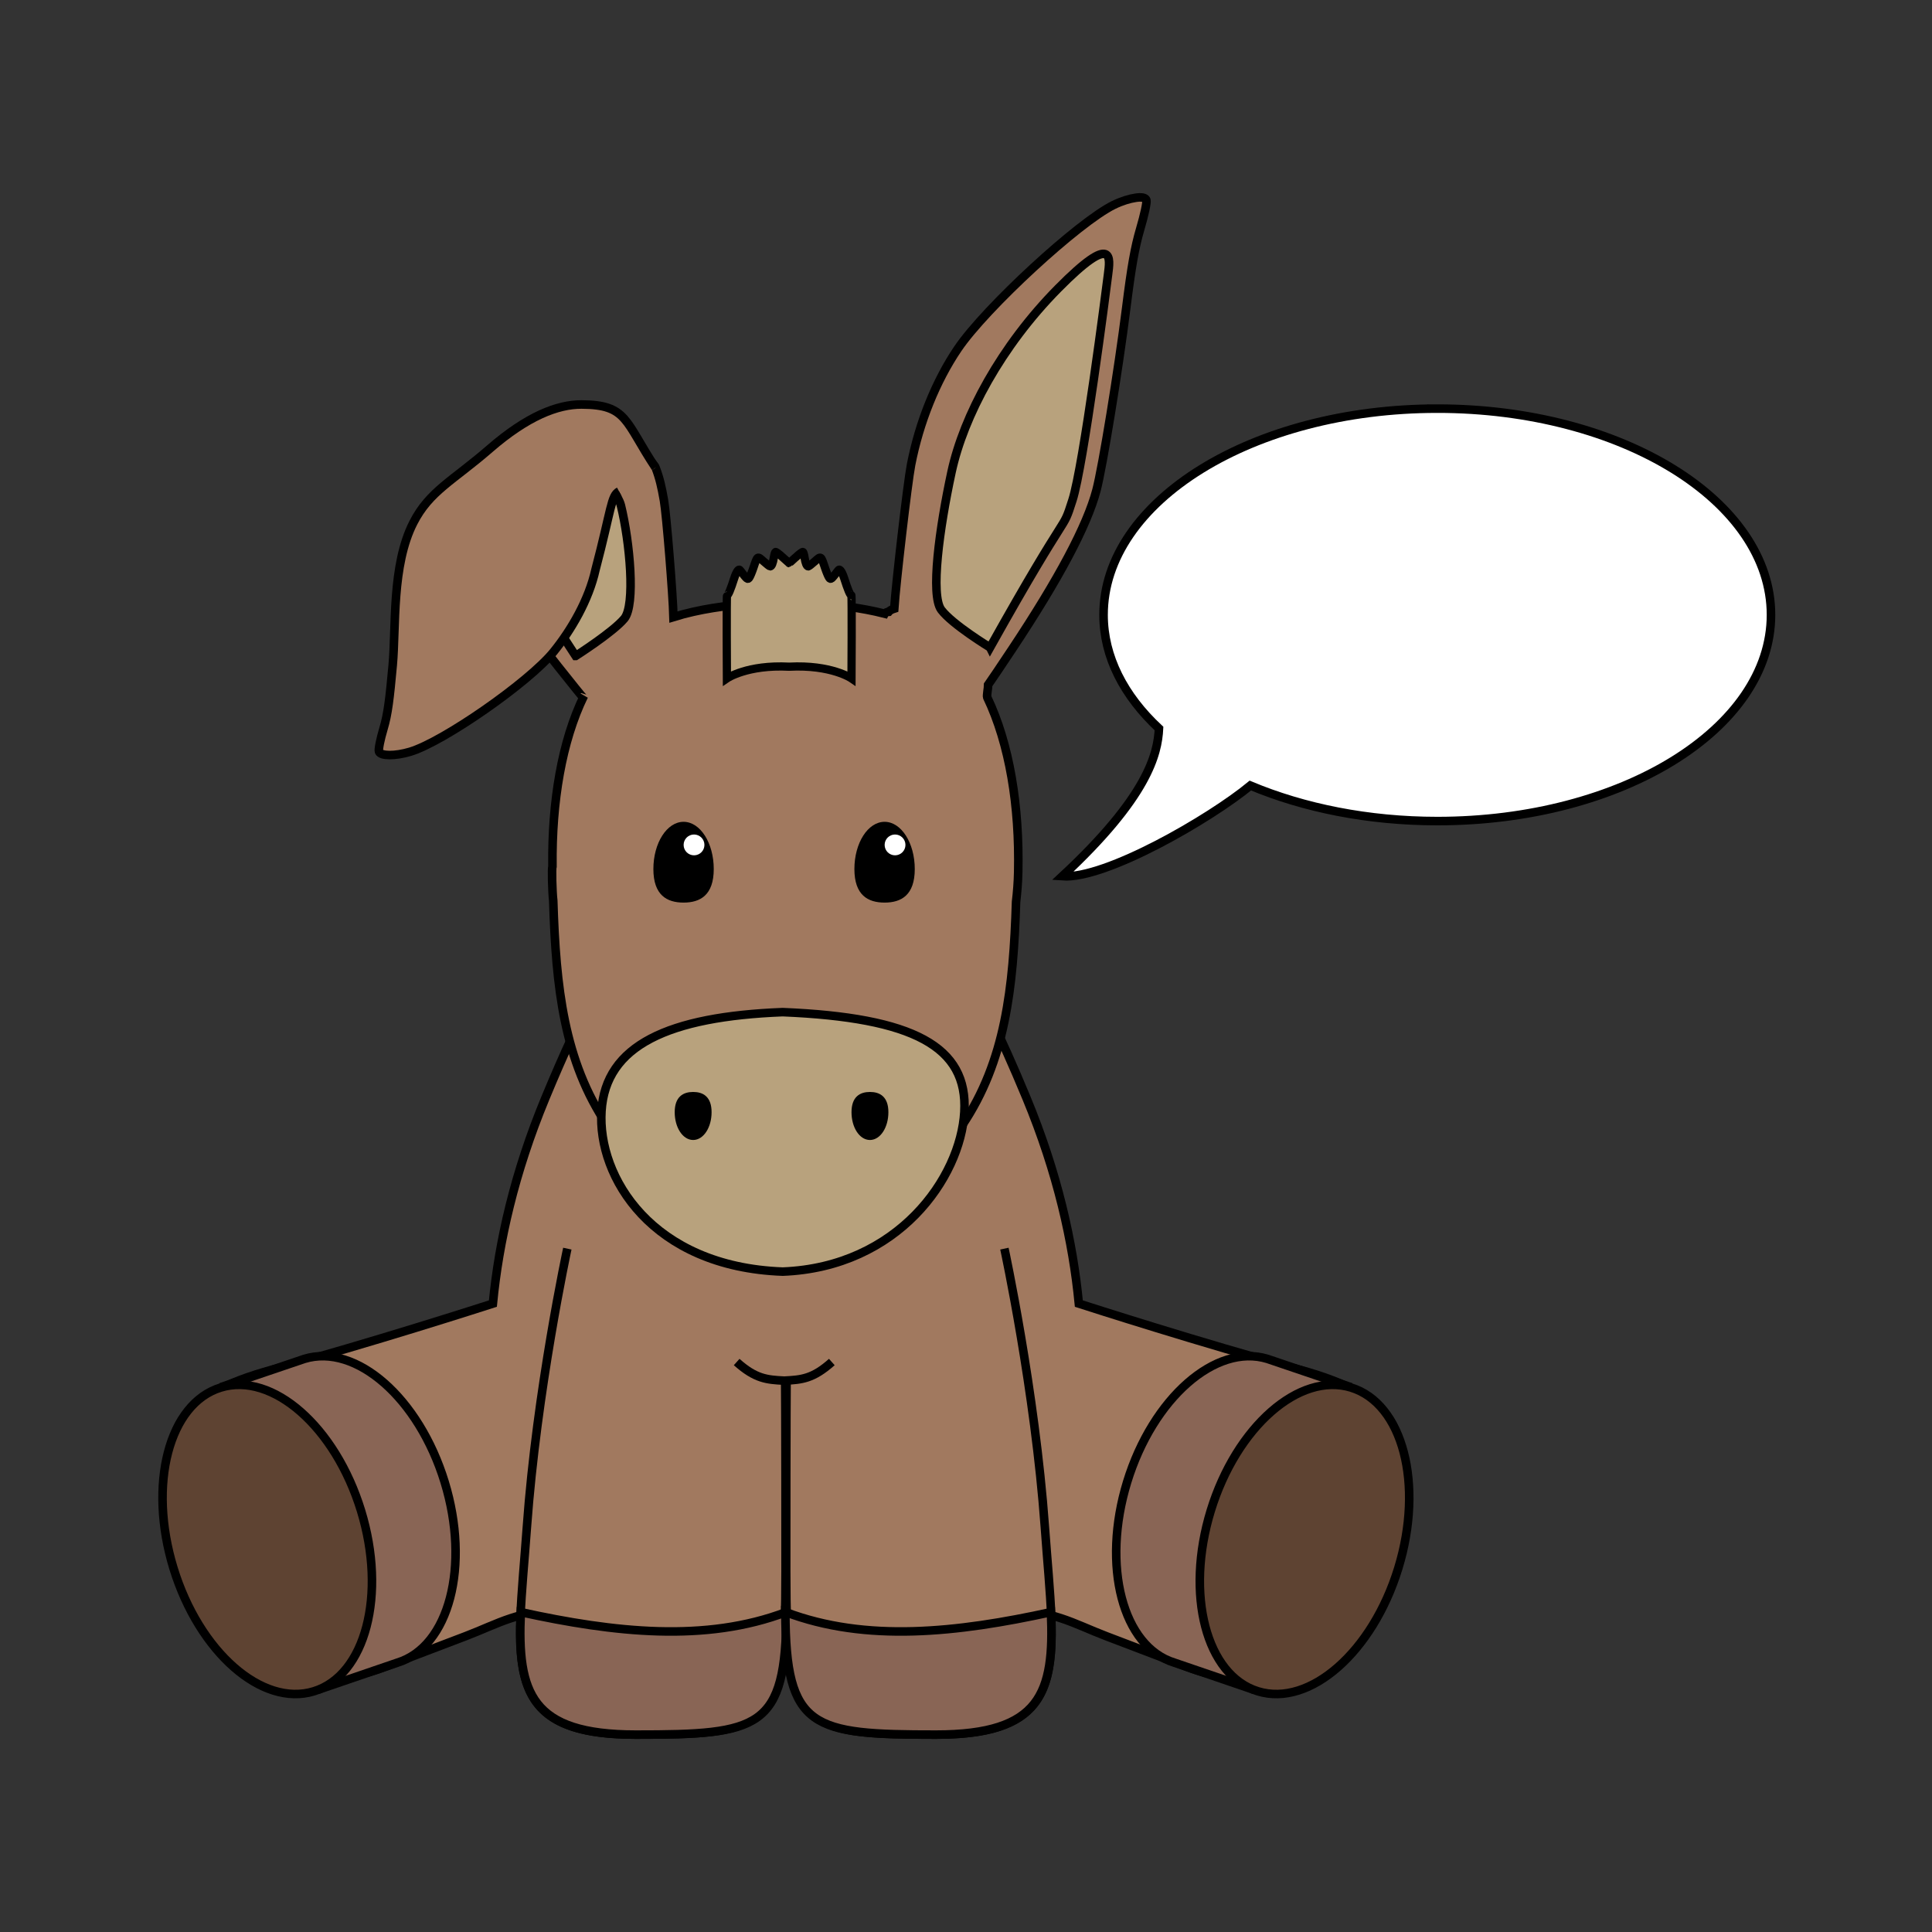 <svg:svg xmlns:dc="http://purl.org/dc/elements/1.1/" xmlns:ns1="http://sodipodi.sourceforge.net/DTD/sodipodi-0.dtd" xmlns:ns2="http://www.inkscape.org/namespaces/inkscape" xmlns:ns4="http://creativecommons.org/ns#" xmlns:rdf="http://www.w3.org/1999/02/22-rdf-syntax-ns#" xmlns:svg="http://www.w3.org/2000/svg" height="452.019" id="svg4207" version="1.1" viewBox="-36.668 -45.179 452.019 452.019" width="452.019" ns1:docname="New document 5" ns2:version="0.48.4 r9939">
  <svg:rect x="-36.668" y="-45.179" width="452.019" height="452.019" fill="#333333" stroke="none"/>
  <svg:defs id="defs4209" />
  <ns1:namedview bordercolor="#666666" borderopacity="1.0" fit-margin-bottom="0" fit-margin-left="0" fit-margin-right="0" fit-margin-top="0" id="base" pagecolor="#ffffff" showgrid="false" ns2:current-layer="layer1" ns2:cx="270.05555" ns2:cy="146.54482" ns2:document-units="px" ns2:pageopacity="0.0" ns2:pageshadow="2" ns2:window-height="415" ns2:window-maximized="0" ns2:window-width="472" ns2:window-x="265" ns2:window-y="86" ns2:zoom="0.35" />
  <svg:g id="layer1" transform="translate(-104.944,-317.246)" ns2:groupmode="layer" ns2:label="Layer 1">
    <svg:g id="g3910" transform="translate(-48.248,-1748.222)">
      <svg:path d="m 282.344,2228.781 c -11.539,-0.01 -20.873,6.535 -38.219,48.406 -7.239,17.474 -10.897,33.668 -12.281,48.094 -1.923,0.621 -29.174,9.39 -51.438,15.406 -23.071,6.235 -23.577,14.761 -24,22.062 -0.423,7.301 6.727,14.567 11.906,26.344 5.179,11.777 14.99,30.037 38.094,21.25 l 19.062,-7.25 c 7.53,-2.864 13.129,-6.433 22.719,-5.719 5.604,4.497 15.966,6.25 52.219,6.25 36.257,0 46.615,-1.752 52.219,-6.25 9.57,-0.702 15.199,2.854 22.719,5.719 l 19.031,7.25 c 23.099,8.8 32.915,-9.473 38.094,-21.25 5.179,-11.777 12.329,-19.042 11.906,-26.344 -0.423,-7.302 -0.929,-15.828 -24,-22.062 -22.263,-6.016 -49.515,-14.785 -51.438,-15.406 -1.385,-14.425 -5.011,-30.62 -12.25,-48.094 -25.231,-60.904 -33.555,-47.031 -56.281,-47.031 -7.102,0 -12.818,-1.37 -18.062,-1.375 z" id="path3836" style="fill:#a1795f;fill-opacity:1;stroke:#000000;stroke-width:2;stroke-linecap:butt;stroke-linejoin:miter;stroke-miterlimit:4;stroke-opacity:1;stroke-dasharray:none" ns1:nodetypes="cscssssscscssssscssc" ns2:connector-curvature="0" />
      <svg:path d="m 383.156,2066.469 c -0.289,0.01 -0.589,0.041 -0.938,0.094 -1.394,0.206 -3.223,0.745 -5.094,1.656 -8.244,4.013 -30.066,24.141 -36.5,33.656 -5.109,7.555 -9.003,17.183 -10.938,27.125 -0.82,4.218 -3.55,27.706 -3.938,33.688 -0.632,0.2 -1.082,0.455 -1.312,0.75 -0.469,0.05 -0.771,0.18 -0.906,0.438 -11.365,-2.893 -23.25,-2.531 -23.25,-2.531 0,0 -14.048,-0.467 -26.188,3.312 -0.132,-5.233 -1.634,-23.896 -2.219,-27.25 -0.56,-3.214 -1.035,-5.285 -1.969,-7.719 -0.235,-0.613 -1.136,-1.319 -1.438,-2 -0.099,-0.224 -39.715,15.821 -38.594,20.125 1.732,6.65 7.505,16.151 17.25,28.438 3.163,3.987 5.771,7.231 5.812,7.188 0.004,0 0.199,-0.316 0.219,-0.344 -5.158,10.584 -7.544,24.705 -7.375,39.844 1.2e-4,0.01 -1.2e-4,0.021 0,0.031 -0.189,0.446 -0.06,5.91 0.188,8.062 0.631,20.206 2.468,37.452 12.656,52.563 1.948,2.889 4.555,-3.582 8.062,1.562 0.008,0.011 0.024,0.02 0.031,0.031 0.441,1.131 0.904,2.344 1.375,3.75 l 0.438,0 c 0.233,0.591 0.479,1.198 0.719,1.906 l 30.875,-0.938 30.875,0.938 c 0.24,-0.708 0.455,-1.316 0.688,-1.906 l 0.469,0 c 0.455,-1.356 0.886,-2.525 1.312,-3.625 3.556,-5.405 6.191,1.196 8.156,-1.719 10.146,-15.049 11.987,-32.213 12.625,-52.313 0.264,-2.23 0.448,-4.541 0.5,-6.937 0.335,-15.508 -2.045,-30.034 -7.25,-40.906 -0.15,-0.45 0.237,-2.203 0.219,-2.938 0.976,-1.397 2.883,-4.234 5.594,-8.312 10.924,-16.439 17.546,-28.881 19.75,-37.219 1.426,-5.396 5.146,-28.181 6.969,-42.688 1.203,-9.571 1.999,-14.135 3.281,-18.469 0.938,-3.169 1.589,-6.179 1.438,-6.688 -0.136,-0.456 -0.726,-0.672 -1.594,-0.656 z" id="path3838" style="color:#000000;fill:#a1795f;fill-opacity:1;stroke:#000000;stroke-width:2;marker:none;visibility:visible;display:inline;overflow:visible;enable-background:accumulate" ns1:nodetypes="cccsscccccsccssccccccccccccccccccsccsssccc" ns2:connector-curvature="0" />
      <svg:g id="g3840" transform="matrix(-1.139,0,0,1.139,-296.026,383.318)" ns2:export-filename="/home/sarah/path11805.png" ns2:export-xdpi="200" ns2:export-ydpi="200">
        <svg:g id="g3842" transform="matrix(0.734,0,0,0.734,-147.07,437.515)">
          <svg:g id="g3844">
            <svg:path d="m -532.203,1605.177 c 0,7.301 -3.782,9.386 -8.447,9.386 -4.665,0 -8.447,-2.085 -8.447,-9.386 0,-7.301 3.782,-13.22 8.447,-13.22 4.665,0 8.447,5.919 8.447,13.22 z" id="path3846" style="color:#000000;fill:#000000;fill-opacity:1;fill-rule:nonzero;stroke:none;stroke-width:2;marker:none;visibility:visible;display:inline;overflow:visible;enable-background:accumulate" ns1:nodetypes="sssss" ns2:connector-curvature="0" />
          </svg:g>
          <svg:path d="m -540.758,1602.517 c 0,1.608 -1.304,2.912 -2.912,2.912 -1.608,0 -2.912,-1.304 -2.912,-2.912 0,-1.608 1.304,-2.912 2.912,-2.912 1.608,0 2.912,1.304 2.912,2.912 z" id="path3848" style="color:#000000;fill:#ffffff;fill-opacity:1;fill-rule:nonzero;stroke:none;stroke-width:2;marker:none;visibility:visible;display:inline;overflow:visible;enable-background:accumulate" transform="translate(0.091,-4.098)" ns1:cx="-543.66968" ns1:cy="1602.5167" ns1:rx="2.911571" ns1:ry="2.911571" ns1:type="arc" />
        </svg:g>
        <svg:g id="g3850" transform="matrix(0.734,0,0,0.734,-105.779,437.515)">
          <svg:g id="g3852">
            <svg:path d="m -532.203,1605.177 c 0,7.301 -3.782,9.386 -8.447,9.386 -4.665,0 -8.447,-2.085 -8.447,-9.386 0,-7.301 3.782,-13.22 8.447,-13.22 4.665,0 8.447,5.919 8.447,13.22 z" id="path3854" style="color:#000000;fill:#000000;fill-opacity:1;fill-rule:nonzero;stroke:none;stroke-width:2;marker:none;visibility:visible;display:inline;overflow:visible;enable-background:accumulate" ns1:nodetypes="sssss" ns2:connector-curvature="0" />
          </svg:g>
          <svg:path d="m -540.758,1602.517 c 0,1.608 -1.304,2.912 -2.912,2.912 -1.608,0 -2.912,-1.304 -2.912,-2.912 0,-1.608 1.304,-2.912 2.912,-2.912 1.608,0 2.912,1.304 2.912,2.912 z" id="path3856" style="color:#000000;fill:#ffffff;fill-opacity:1;fill-rule:nonzero;stroke:none;stroke-width:2;marker:none;visibility:visible;display:inline;overflow:visible;enable-background:accumulate" transform="translate(0.091,-4.098)" ns1:cx="-543.66968" ns1:cy="1602.5167" ns1:rx="2.911571" ns1:ry="2.911571" ns1:type="arc" />
        </svg:g>
      </svg:g>
      <svg:path d="m 251.207,2173.756 c -16.94,-26.204 -14.823,-19.852 -16.94,-26.204 -1.392,-4.177 10.032,-11.329 18.623,-12.729 3.717,-0.606 5.926,-1.81 7.314,0.446 0.283,0.459 1.301,2.102 1.591,3.283 2.104,8.572 3.441,23.293 0.794,26.469 -2.647,3.176 -11.382,8.735 -11.382,8.735 z" id="path3858" style="fill:#b8a27d;fill-opacity:1;stroke:#000000;stroke-width:2;stroke-miterlimit:4;stroke-dasharray:none" ns1:nodetypes="csssacc" ns2:connector-curvature="0" ns2:export-filename="/home/sarah/path11805.png" ns2:export-xdpi="200" ns2:export-ydpi="200" />
      <svg:path clip-path="none" d="m 342.147,2280.451 c -0.875,15.366 -15.51,36.3 -42.495,37.351 -30.603,-1.103 -43.363,-22.152 -42.397,-37.561 0.966,-15.409 15.658,-22.108 42.397,-23.149 30.488,1.268 43.371,7.993 42.495,23.359 z" id="path3860" style="color:#000000;fill:#b8a27d;fill-opacity:1;fill-rule:nonzero;stroke:#000000;stroke-width:2;marker:none;visibility:visible;display:inline;overflow:visible;enable-background:accumulate" ns1:nodetypes="scscs" ns2:connector-curvature="0" ns2:export-filename="/home/sarah/path11805.png" ns2:export-xdpi="200" ns2:export-ydpi="200" />
      <svg:g id="g3862" transform="matrix(-1,0,0,1,-223.174,584.673)" ns2:export-filename="/home/sarah/path11805.png" ns2:export-xdpi="200" ns2:export-ydpi="200">
        <svg:path d="m -539.377,1695.838 c 0,-3.334 -1.727,-4.287 -3.858,-4.287 -2.131,0 -3.858,0.952 -3.858,4.287 0,3.335 1.727,6.038 3.858,6.038 2.131,0 3.858,-2.703 3.858,-6.038 z" id="path3864" style="color:#000000;fill:#000000;fill-opacity:1;fill-rule:nonzero;stroke:#000000;stroke-width:0.913;marker:none;visibility:visible;display:inline;overflow:visible;enable-background:accumulate" ns1:nodetypes="sssss" ns2:connector-curvature="0" />
        <svg:path d="m -498.011,1695.838 c 0,-3.334 -1.727,-4.287 -3.858,-4.287 -2.131,0 -3.858,0.952 -3.858,4.287 0,3.335 1.727,6.038 3.858,6.038 2.131,0 3.858,-2.703 3.858,-6.038 z" id="path3866" style="color:#000000;fill:#000000;fill-opacity:1;fill-rule:nonzero;stroke:#000000;stroke-width:0.913;marker:none;visibility:visible;display:inline;overflow:visible;enable-background:accumulate" ns1:nodetypes="sssss" ns2:connector-curvature="0" />
      </svg:g>
      <svg:path d="m 302.692,2150.682 c 0.819,-0.758 1.58,-1.322 1.692,-1.253 0.112,0.069 0.283,0.661 0.382,1.316 0.192,1.283 0.519,2.066 0.861,2.066 0.118,0 0.798,-0.525 1.513,-1.167 1.502,-1.35 1.435,-1.39 2.385,1.444 0.351,1.046 0.799,2.115 0.997,2.375 0.379,0.499 0.478,0.42 2.046,-1.636 0.264,-0.346 0.337,-0.348 0.658,-0.015 0.198,0.206 0.558,0.994 0.799,1.75 0.856,2.684 1.41,4 1.685,4 l -2e-5,0 c 0.153,0 0.035,19.448 0.035,19.448 0,0 -4.747,-3.255 -14.576,-2.739 -9.829,-0.515 -14.576,2.739 -14.576,2.739 0,0 -0.118,-19.448 0.035,-19.448 l -2e-5,0 c 0.275,0 0.829,-1.316 1.685,-4 0.241,-0.756 0.601,-1.544 0.799,-1.75 0.321,-0.333 0.394,-0.331 0.658,0.015 1.567,2.056 1.667,2.135 2.046,1.636 0.198,-0.261 0.647,-1.329 0.997,-2.375 0.95,-2.834 0.884,-2.794 2.385,-1.444 0.714,0.642 1.395,1.167 1.513,1.167 0.342,0 0.669,-0.783 0.861,-2.066 0.098,-0.655 0.27,-1.247 0.382,-1.316 0.112,-0.069 0.873,0.495 1.692,1.253 0.819,0.758 1.592,1.379 1.524,1.379 -0.068,0 0.705,-0.62 1.524,-1.379 z" id="path3868" style="fill:#b8a27d;fill-opacity:1;stroke:#000000;stroke-width:1.925px;stroke-linecap:butt;stroke-linejoin:miter;stroke-opacity:1" ns1:nodetypes="scsscccccccscccscccccccsscscs" ns2:connector-curvature="0" ns2:export-filename="/home/sarah/path11805.png" ns2:export-xdpi="200" ns2:export-ydpi="200" />
      <svg:path d="m 261.354,2135.243 c -1.894,1.02 -1.747,4.061 -5.494,18.301 -1.585,7.159 -5.698,14.154 -9.829,19.256 -5.747,7.097 -25.818,21.075 -33.562,23.375 -3.514,1.044 -6.876,1.024 -7.281,-0.031 -0.169,-0.441 0.308,-2.86 1.062,-5.375 1.032,-3.439 1.441,-7.013 2.152,-14.812 0.814,-8.92 -0.284,-23.39 4.844,-33.406 3.777,-7.377 9.195,-9.752 17.875,-17.281 8.772,-7.609 15.841,-10.367 21.469,-10.344 l 0,-2e-4 c 10.744,0.044 10.082,3.901 17.305,14.803" id="path3870" style="color:#000000;fill:#a1795f;fill-opacity:1;stroke:#000000;stroke-width:2;marker:none;visibility:visible;display:inline;overflow:visible;enable-background:accumulate" ns1:nodetypes="ccscccsasscc" ns2:connector-curvature="0" ns2:export-filename="/home/sarah/path11805.png" ns2:export-xdpi="200" ns2:export-ydpi="200" />
      <svg:path d="m 452.812,2115.893 c -43.117,0 -78.094,21.602 -78.094,48.25 0,9.837 4.79,18.965 12.969,26.594 -0.298,5.985 -2.646,15.987 -22.625,34.562 10.155,0.737 34.605,-13.475 44,-21.219 12.48,5.229 27.536,8.312 43.75,8.312 43.117,0 78.062,-21.602 78.062,-48.25 0,-26.648 -34.946,-48.25 -78.062,-48.25 z" id="path3872" style="color:#000000;fill:#ffffff;fill-opacity:1;fill-rule:nonzero;stroke:#000000;stroke-width:2;marker:none;visibility:visible;display:inline;overflow:visible;enable-background:accumulate" ns2:connector-curvature="0" ns2:export-filename="/home/sarah/path11805.png" ns2:export-xdpi="200" ns2:export-ydpi="200" />
      <svg:path d="m 348.161,2171.777 c 19.275,-34.454 16.685,-26.416 19.275,-34.454 2.59,-8.038 7.888,-49.303 8.336,-52.876 0.448,-3.572 1.59,-10.117 -11.718,3.362 -13.308,13.48 -22.075,29.779 -24.914,42.952 -2.838,13.174 -4.97,28.789 -2.385,32.222 2.585,3.433 11.405,8.793 11.405,8.793 z" id="path3874" style="fill:#b8a27d;fill-opacity:1;stroke:#000000;stroke-width:2;stroke-miterlimit:4;stroke-dasharray:none" ns2:connector-curvature="0" ns2:export-xdpi="200" ns2:export-ydpi="200" />
      <svg:g id="g3876" transform="translate(0.524,0)">
        <svg:g id="g3878" style="stroke-width:2;stroke-miterlimit:4;stroke-dasharray:none" transform="matrix(0.995,-0.105,0.105,0.995,-150.869,772.192)" ns2:export-filename="/home/sarah/path11805.png" ns2:export-xdpi="200" ns2:export-ydpi="200" ns2:transform-center-x="22.028959" ns2:transform-center-y="-22.028962" />
        <svg:g id="g3880" transform="translate(0,364.518)" ns2:export-filename="/home/sarah/path11805.png" ns2:export-xdpi="200" ns2:export-ydpi="200">
          <svg:path d="m 190.007,1678.875 -20.652,0.604 c -12.675,0 -22.951,-16.641 -22.951,-37.169 0,-20.528 10.276,-37.169 22.951,-37.169 l 19.783,-0.634" id="path3882" style="color:#000000;fill:#896555;fill-opacity:1;fill-rule:nonzero;stroke:#000000;stroke-width:2;stroke-linecap:butt;stroke-linejoin:miter;stroke-miterlimit:4;stroke-opacity:1;stroke-dashoffset:0;marker:none;visibility:visible;display:inline;overflow:visible;enable-background:accumulate" transform="matrix(-0.956,0.293,-0.293,-0.956,841.192,3529.665)" ns1:nodetypes="ccscc" ns2:connector-curvature="0" />
          <svg:path d="m 192.306,1642.31 c 0,20.528 -10.276,37.169 -22.951,37.169 -12.675,0 -22.951,-16.641 -22.951,-37.169 0,-20.528 10.276,-37.169 22.951,-37.169 12.675,0 22.951,16.641 22.951,37.169 z" id="path3884" style="color:#000000;fill:#5e4332;fill-opacity:1;fill-rule:nonzero;stroke:#000000;stroke-width:2;stroke-linecap:butt;stroke-linejoin:miter;stroke-miterlimit:4;stroke-opacity:1;stroke-dasharray:none;stroke-dashoffset:0;marker:none;visibility:visible;display:inline;overflow:visible;enable-background:accumulate" transform="matrix(-0.956,0.293,-0.293,-0.956,821.629,3536.372)" ns1:cx="169.355" ns1:cy="1642.3101" ns1:rx="22.950994" ns1:ry="37.168671" ns1:type="arc" />
        </svg:g>
        <svg:g id="g3886" style="stroke-width:2;stroke-miterlimit:4;stroke-dasharray:none" transform="matrix(-0.995,-0.105,-0.105,0.995,750.609,772.192)" ns2:export-filename="/home/sarah/path11805.png" ns2:export-xdpi="200" ns2:export-ydpi="200" ns2:transform-center-x="-22.028962" ns2:transform-center-y="-22.028962" />
        <svg:g id="g3888" transform="matrix(-1,0,0,1,599.74,364.518)" ns2:export-filename="/home/sarah/path11805.png" ns2:export-xdpi="200" ns2:export-ydpi="200">
          <svg:path d="m 190.007,1678.875 -20.652,0.604 c -12.675,0 -22.951,-16.641 -22.951,-37.169 0,-20.528 10.276,-37.169 22.951,-37.169 l 19.783,-0.634" id="path3890" style="color:#000000;fill:#896555;fill-opacity:1;fill-rule:nonzero;stroke:#000000;stroke-width:2;stroke-linecap:butt;stroke-linejoin:miter;stroke-miterlimit:4;stroke-opacity:1;stroke-dashoffset:0;marker:none;visibility:visible;display:inline;overflow:visible;enable-background:accumulate" transform="matrix(-0.956,0.293,-0.293,-0.956,841.192,3529.665)" ns1:nodetypes="ccscc" ns2:connector-curvature="0" />
          <svg:path d="m 192.306,1642.31 c 0,20.528 -10.276,37.169 -22.951,37.169 -12.675,0 -22.951,-16.641 -22.951,-37.169 0,-20.528 10.276,-37.169 22.951,-37.169 12.675,0 22.951,16.641 22.951,37.169 z" id="path3892" style="color:#000000;fill:#5e4332;fill-opacity:1;fill-rule:nonzero;stroke:#000000;stroke-width:2;stroke-linecap:butt;stroke-linejoin:miter;stroke-miterlimit:4;stroke-opacity:1;stroke-dasharray:none;stroke-dashoffset:0;marker:none;visibility:visible;display:inline;overflow:visible;enable-background:accumulate" transform="matrix(-0.956,0.293,-0.293,-0.956,821.629,3536.372)" ns1:cx="169.355" ns1:cy="1642.3101" ns1:rx="22.950994" ns1:ry="37.168671" ns1:type="arc" />
        </svg:g>
      </svg:g>
      <svg:g id="g3894" transform="translate(2.408,0)">
        <svg:g id="g3896" style="stroke-width:2;stroke-miterlimit:4;stroke-dasharray:none" transform="matrix(-1,0,0,1,155.436,1303.452)" ns2:export-filename="/home/sarah/path11805.png" ns2:export-xdpi="200" ns2:export-ydpi="200">
          <svg:path d="m -91.416,1008.973 c 0,0 7.15,33.141 9.462,65.135 2.313,31.994 6.553,48.569 -25.441,48.569 -31.994,0 -35.078,-1.524 -35.078,-38.161 0,-36.62 0.094,-45.505 0.094,-45.505" id="path3898" style="fill:#a1795f;fill-opacity:1;stroke:#000000;stroke-width:2;stroke-linecap:butt;stroke-linejoin:miter;stroke-miterlimit:4;stroke-opacity:1;stroke-dasharray:none" ns1:nodetypes="csssc" ns2:connector-curvature="0" />
          <svg:path d="m -80.53,1094.025 c 0.861,18.928 -2.387,28.652 -26.892,28.652 -28.968,0 -35.184,-1.264 -35.242,-28.683 18.918,7.185 40.221,4.827 62.134,0.031 z" id="path3900" style="fill:#896555;fill-opacity:1;stroke:#000000;stroke-width:2;stroke-linecap:butt;stroke-linejoin:miter;stroke-miterlimit:4;stroke-opacity:1;stroke-dasharray:none" ns1:nodetypes="cscc" ns2:connector-curvature="0" />
        </svg:g>
        <svg:g id="g3902" style="stroke-width:2;stroke-miterlimit:4;stroke-dasharray:none" transform="translate(440.529,1303.452)" ns2:export-filename="/home/sarah/path11805.png" ns2:export-xdpi="200" ns2:export-ydpi="200">
          <svg:path d="m -91.416,1008.973 c 0,0 7.15,33.141 9.462,65.135 2.313,31.994 6.553,48.569 -25.441,48.569 -31.994,0 -35.078,-1.524 -35.078,-38.161 0,-36.62 0.094,-45.505 0.094,-45.505" id="path3904" style="fill:#a1795f;fill-opacity:1;stroke:#000000;stroke-width:2;stroke-linecap:butt;stroke-linejoin:miter;stroke-miterlimit:4;stroke-opacity:1;stroke-dasharray:none" ns1:nodetypes="csssc" ns2:connector-curvature="0" />
          <svg:path d="m -80.53,1094.025 c 0.861,18.928 -2.387,28.652 -26.892,28.652 -28.968,0 -35.184,-1.264 -35.242,-28.683 18.918,7.185 40.221,4.827 62.134,0.031 z" id="path3906" style="fill:#896555;fill-opacity:1;stroke:#000000;stroke-width:2;stroke-linecap:butt;stroke-linejoin:miter;stroke-miterlimit:4;stroke-opacity:1;stroke-dasharray:none" ns1:nodetypes="cscc" ns2:connector-curvature="0" />
        </svg:g>
        <svg:path d="m 308.733,2338.953 c -4.411,3.934 -7.062,4.143 -10.999,4.352 l -0.268,0 c -3.937,-0.208 -6.588,-0.417 -10.999,-4.352" id="path3908" style="fill:none;stroke:#000000;stroke-width:2;stroke-linecap:butt;stroke-linejoin:miter;stroke-miterlimit:4;stroke-opacity:1;stroke-dasharray:none" ns1:nodetypes="cccc" ns2:connector-curvature="0" />
      </svg:g>
    </svg:g>
  </svg:g>
</svg:svg>